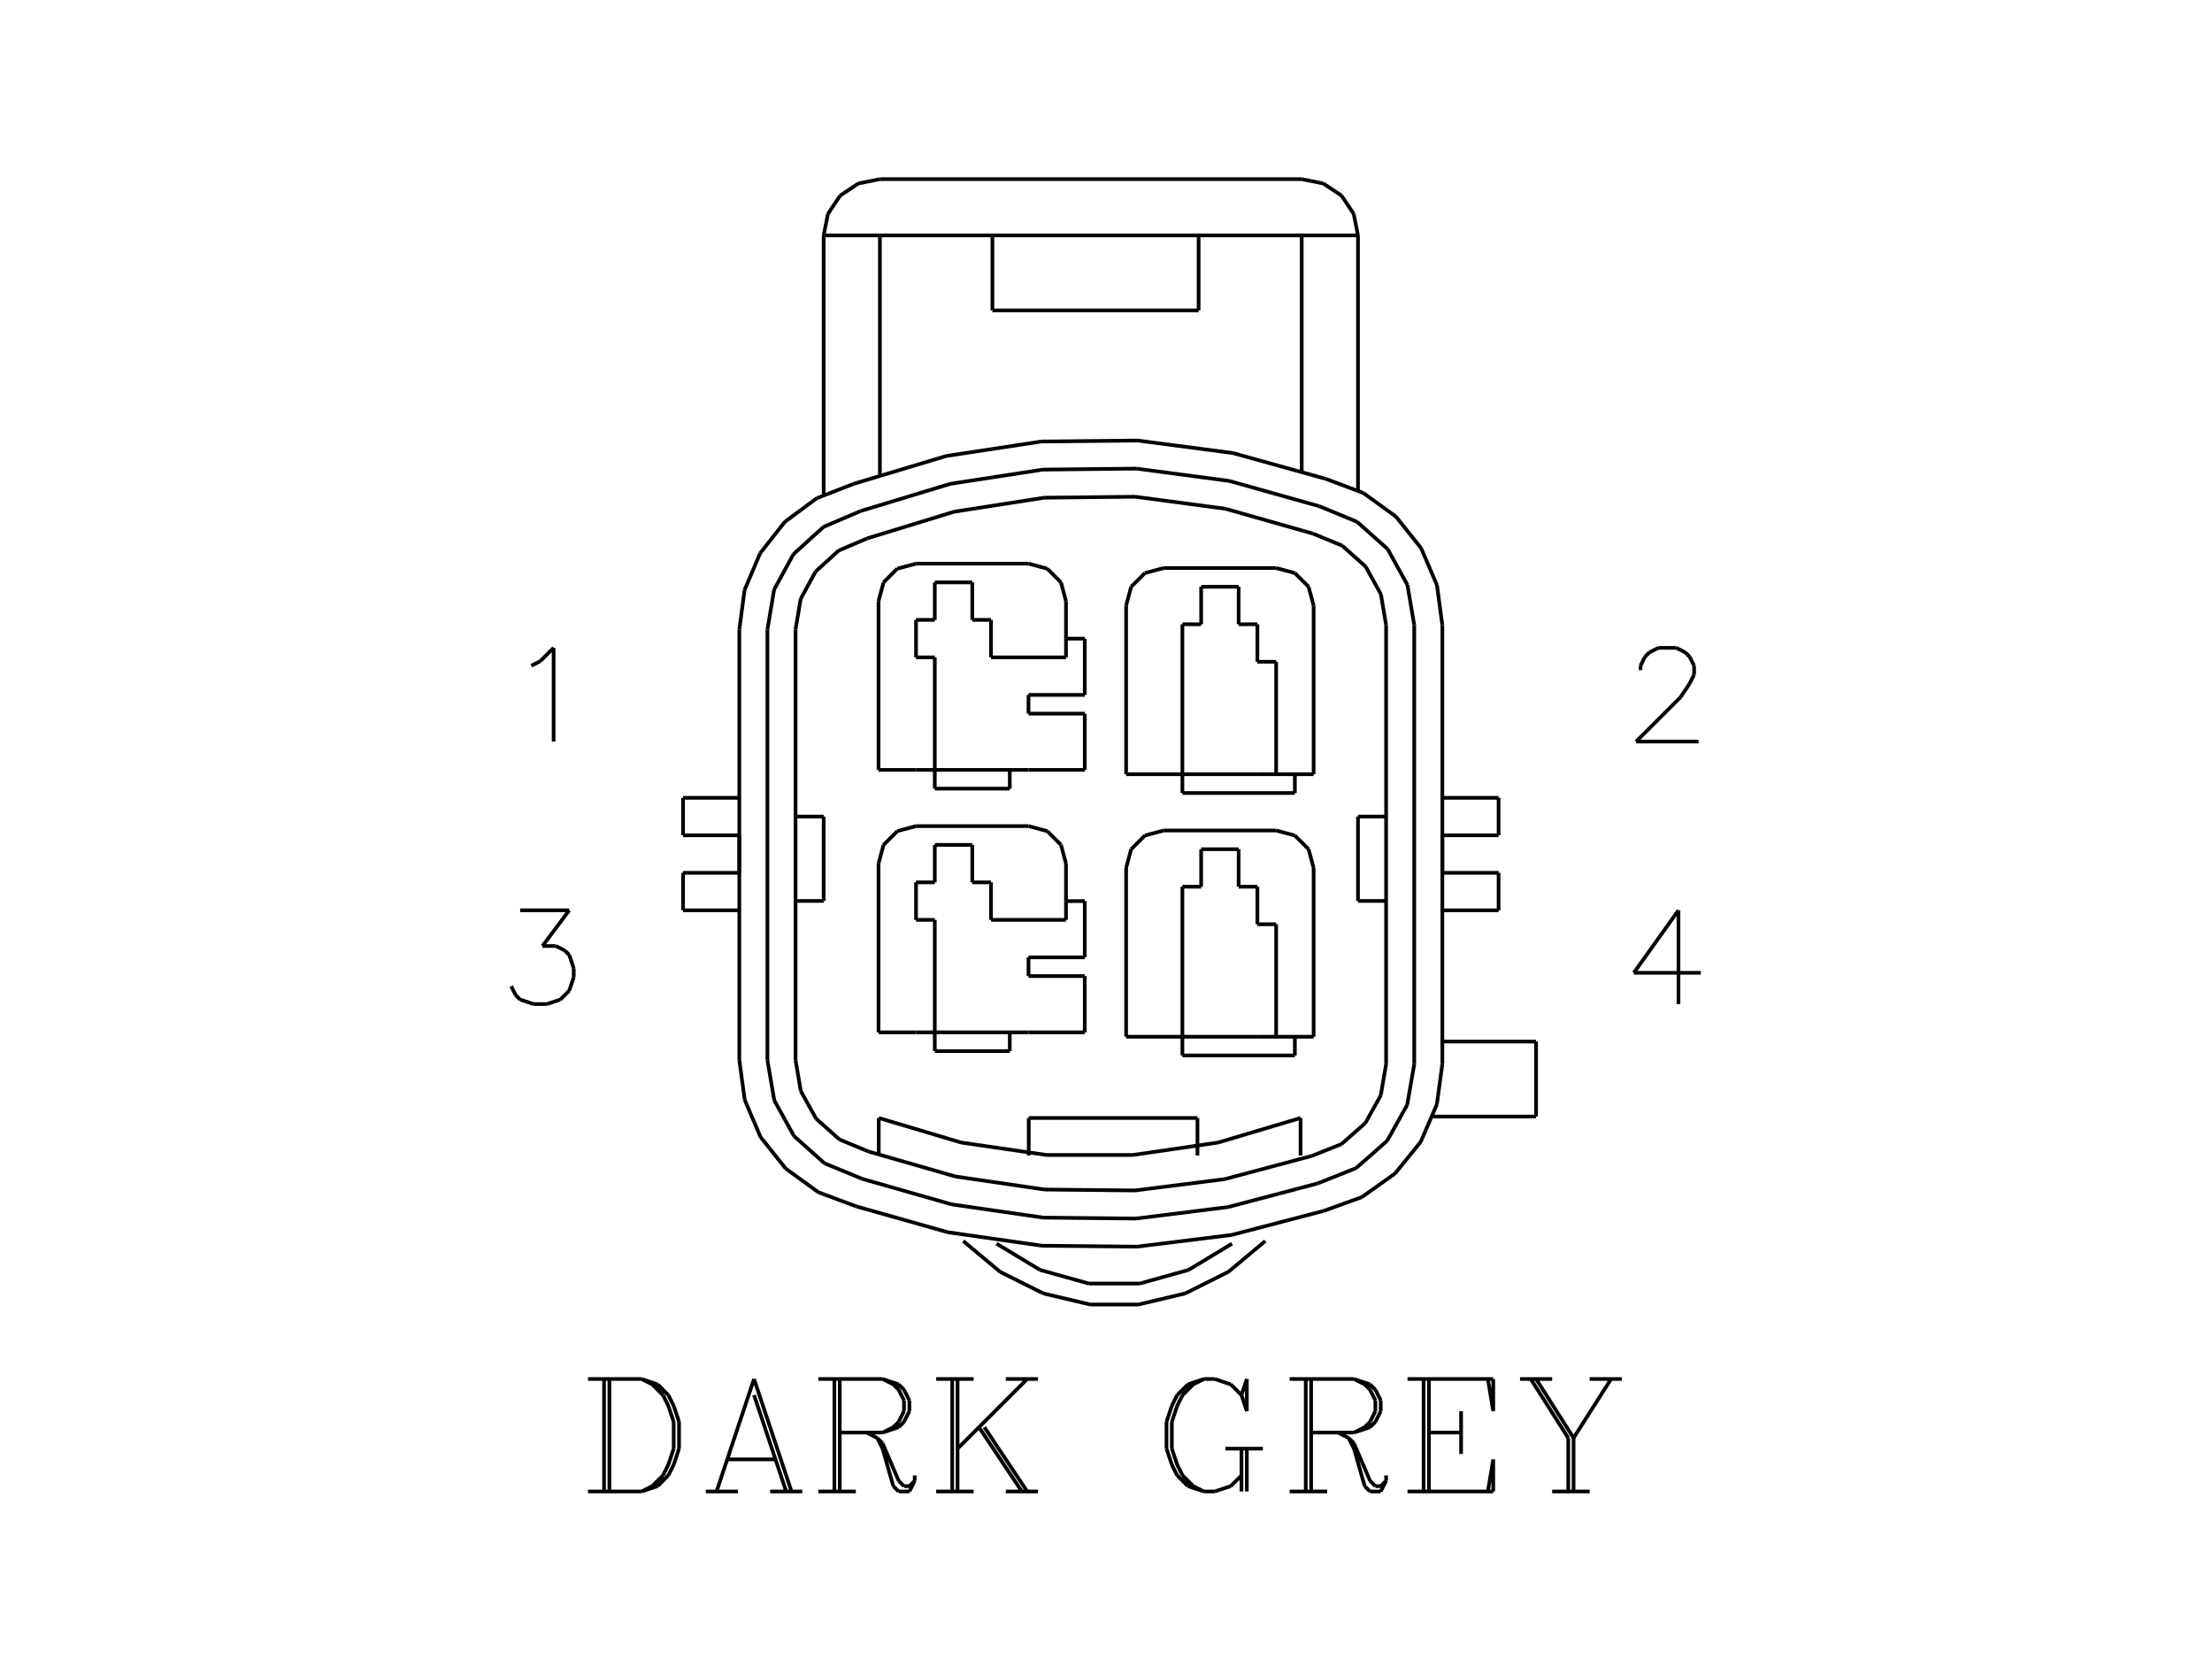 <?xml version="1.0" standalone="no"?><svg xmlns="http://www.w3.org/2000/svg" width="600.000" height="450.000" viewBox="0.0 0.0 600.000 450.000" version="1.1">
<title>Acme Converter - Post-processed with EDS-Designer: 14.44 (info@symca.com)</title>
<desc>Acme Converter - Post-processed with EDS-Designer: 14.44 (info@symca.com)</desc>
<g id="EDS_STYLE_GROUP" fill="none" stroke="black" stroke-width="1.0">
<g id="0" display="visible">
<path d="M305.46 281.21L305.46 235.44"/>
<path d="M315.64 225.27L346.15 225.27"/>
<path d="M356.32 235.44L356.32 281.21"/>
<path d="M325.81 230.35L335.98 230.35"/>
<path d="M335.98 230.35L335.98 240.52"/>
<path d="M335.98 240.52L341.06 240.52"/>
<path d="M341.06 240.52L341.06 250.7"/>
<path d="M341.06 250.7L346.15 250.7"/>
<path d="M346.15 250.7L346.15 281.21"/>
<path d="M325.81 230.35L325.81 240.52"/>
<path d="M325.81 240.52L320.72 240.52"/>
<path d="M320.72 240.52L320.72 281.21"/>
<path d="M320.72 281.21L305.46 281.21"/>
<path d="M341.06 281.21L356.32 281.21"/>
<path d="M315.64 225.27L310.55 226.63M310.55 226.63L306.83 230.35M306.83 230.35L305.46 235.44"/>
<path d="M356.32 235.44L354.95 230.35M354.95 230.35L351.23 226.63M351.23 226.63L346.15 225.27"/>
<path d="M320.72 281.21L341.06 281.21"/>
<path d="M351.23 281.21L351.23 286.29"/>
<path d="M351.23 286.29L320.72 286.29"/>
<path d="M320.72 286.29L320.72 281.21"/>
<path d="M305.46 210.01L305.46 164.25"/>
<path d="M315.64 154.08L346.15 154.08"/>
<path d="M356.32 164.25L356.32 210.01"/>
<path d="M325.81 159.16L335.98 159.16"/>
<path d="M335.98 159.16L335.98 169.33"/>
<path d="M335.98 169.33L341.06 169.33"/>
<path d="M341.06 169.33L341.06 179.5"/>
<path d="M341.06 179.5L346.15 179.5"/>
<path d="M346.15 179.5L346.15 210.01"/>
<path d="M325.81 159.16L325.81 169.33"/>
<path d="M325.81 169.33L320.72 169.33"/>
<path d="M320.72 169.33L320.72 210.01"/>
<path d="M320.72 210.01L305.46 210.01"/>
<path d="M341.06 210.01L356.32 210.01"/>
<path d="M315.64 154.08L310.55 155.44M310.55 155.44L306.83 159.16M306.83 159.16L305.46 164.25"/>
<path d="M356.32 164.25L354.95 159.16M354.95 159.16L351.23 155.44M351.23 155.44L346.15 154.08"/>
<path d="M320.72 210.01L341.06 210.01"/>
<path d="M351.23 210.01L351.23 215.1"/>
<path d="M351.23 215.1L320.72 215.1"/>
<path d="M320.72 215.1L320.72 210.01"/>
<path d="M356.19 144.76L332.43 138.01M332.43 138.01L307.96 134.74M307.96 134.74L283.26 135M283.26 135L258.86 138.79M258.86 138.79L235.24 146.03"/>
<path d="M238.36 313.42L238.36 303.25"/>
<path d="M352.77 313.42L352.77 303.25"/>
<path d="M238.36 303.25L260.75 309.92M260.75 309.92L283.88 313.29M283.88 313.29L307.25 313.29M307.25 313.29L330.38 309.92M330.38 309.92L352.77 303.25"/>
<path d="M279.04 313.42L279.04 303.25"/>
<path d="M279.04 303.25L324.81 303.25"/>
<path d="M324.81 303.25L324.81 313.42"/>
<path d="M215.79 170.74L215.79 287.55"/>
<path d="M375.98 288.66L375.98 169.55"/>
<path d="M391.23 282.52L416.66 282.52"/>
<path d="M416.66 282.52L416.66 302.86"/>
<path d="M391.23 216.41L406.49 216.41"/>
<path d="M406.49 216.41L406.49 226.58"/>
<path d="M406.49 226.58L391.23 226.58"/>
<path d="M391.23 236.75L406.49 236.75"/>
<path d="M406.49 236.75L406.49 246.92"/>
<path d="M406.49 246.92L391.23 246.92"/>
<path d="M200.54 216.41L185.28 216.41"/>
<path d="M185.28 216.41L185.28 226.58"/>
<path d="M185.28 226.58L200.54 226.58"/>
<path d="M200.54 236.75L185.28 236.75"/>
<path d="M185.28 236.75L185.28 246.92"/>
<path d="M185.28 246.92L200.54 246.92"/>
<path d="M416.66 302.86L388.68 302.86"/>
<path d="M391.23 226.58L391.23 236.75"/>
<path d="M200.54 226.58L200.54 236.75"/>
<path d="M223.42 134.16L223.42 63.85"/>
<path d="M238.67 48.59L353.09 48.59"/>
<path d="M368.35 63.85L368.35 132.97"/>
<path d="M238.67 128.7L238.67 63.85"/>
<path d="M223.42 63.85L368.35 63.85"/>
<path d="M353.09 63.85L353.09 127.71"/>
<path d="M269.19 63.85L269.19 84.19"/>
<path d="M269.19 84.19L325.12 84.19"/>
<path d="M325.12 84.19L325.12 63.85"/>
<path d="M238.67 48.59L232.84 49.76M232.84 49.76L227.89 53.06M227.89 53.06L224.58 58.01M224.58 58.01L223.42 63.85"/>
<path d="M368.35 63.85L367.19 58.01M367.19 58.01L363.88 53.06M363.88 53.06L358.93 49.76M358.93 49.76L353.09 48.59"/>
<path d="M235.6 312.35L259.14 319.12M259.14 319.12L283.38 322.66M283.38 322.66L307.88 322.91M307.88 322.91L332.18 319.84M332.18 319.84L355.85 313.53"/>
<path d="M163.85 404.56L163.85 374.05M165.3 374.05L165.3 404.56M159.49 374.05L174.02 374.05M174.02 374.05L178.38 375.51M178.38 375.51L181.28 378.41M181.28 378.41L182.74 381.32M182.74 381.32L184.19 385.68M184.19 385.68L184.19 392.94M184.19 392.94L182.74 397.3M182.74 397.3L181.28 400.21M181.28 400.21L178.38 403.11M178.38 403.11L174.02 404.56M174.02 404.56L159.49 404.56M174.02 374.05L176.93 375.51M176.93 375.51L179.83 378.41M179.83 378.41L181.28 381.32M181.28 381.32L182.74 385.68M182.74 385.68L182.74 392.94M182.74 392.94L181.28 397.3M181.28 397.3L179.83 400.21M179.83 400.21L176.93 403.11M176.93 403.11L174.02 404.56M204.53 374.05L194.36 404.56M204.53 374.05L214.7 404.56M204.53 378.41L213.25 404.56M197.27 395.85L210.34 395.85M191.45 404.56L200.17 404.56M208.89 404.56L217.61 404.56M226.32 404.56L226.32 374.05M227.78 374.05L227.78 404.56M221.97 374.05L239.4 374.05M239.4 374.05L243.76 375.51M243.76 375.51L245.21 376.96M245.21 376.96L246.67 379.86M246.67 379.86L246.67 382.77M246.67 382.77L245.21 385.68M245.21 385.68L243.76 387.13M243.76 387.13L239.4 388.58M239.4 388.58L227.78 388.58M239.4 374.05L242.31 375.51M242.31 375.51L243.76 376.96M243.76 376.96L245.21 379.86M245.21 379.86L245.21 382.77M245.21 382.77L243.76 385.68M243.76 385.68L242.31 387.13M242.31 387.13L239.4 388.58M221.97 404.56L232.14 404.56M235.04 388.58L237.95 390.04M237.95 390.04L239.4 391.49M239.4 391.49L243.76 401.66M243.76 401.66L245.21 403.11M245.21 403.11L246.67 403.11M246.67 403.11L248.12 401.66M237.95 390.04L239.4 392.94M239.4 392.94L242.31 403.11M242.31 403.11L243.76 404.56M243.76 404.56L246.67 404.56M246.67 404.56L248.12 401.66M248.12 401.66L248.12 400.21M258.29 404.56L258.29 374.05M259.74 374.05L259.74 404.56M278.63 374.05L259.74 392.94M267.01 387.13L278.63 404.56M265.55 387.13L277.18 404.56M253.93 374.05L264.1 374.05M272.82 374.05L281.54 374.05M253.93 404.56L264.1 404.56M272.82 404.56L281.54 404.56M336.75 378.41L338.2 382.77M338.2 382.77L338.2 374.05M338.2 374.05L336.75 378.41M336.75 378.41L333.84 375.51M333.84 375.51L329.48 374.05M329.48 374.05L326.58 374.05M326.58 374.05L322.22 375.51M322.22 375.51L319.31 378.41M319.31 378.41L317.86 381.32M317.86 381.32L316.41 385.68M316.41 385.68L316.41 392.94M316.41 392.94L317.86 397.3M317.86 397.3L319.31 400.21M319.31 400.21L322.22 403.11M322.22 403.11L326.58 404.56M326.58 404.56L329.48 404.56M329.48 404.56L333.84 403.11M333.84 403.11L336.75 400.21M326.58 374.05L323.67 375.51M323.67 375.51L320.77 378.41M320.77 378.41L319.31 381.32M319.31 381.32L317.86 385.68M317.86 385.68L317.86 392.94M317.86 392.94L319.31 397.3M319.31 397.3L320.77 400.21M320.77 400.21L323.67 403.11M323.67 403.11L326.58 404.56M336.75 392.94L336.75 404.56M338.2 392.94L338.2 404.56M332.39 392.94L342.56 392.94M354.18 404.56L354.18 374.05M355.64 374.05L355.64 404.56M349.82 374.05L367.26 374.05M367.26 374.05L371.62 375.51M371.62 375.51L373.07 376.96M373.07 376.96L374.52 379.86M374.52 379.86L374.52 382.77M374.52 382.77L373.07 385.68M373.07 385.68L371.62 387.13M371.62 387.13L367.26 388.58M367.26 388.58L355.64 388.58M367.26 374.05L370.17 375.51M370.17 375.51L371.62 376.96M371.62 376.96L373.07 379.86M373.07 379.86L373.07 382.77M373.07 382.77L371.62 385.68M371.62 385.68L370.17 387.13M370.17 387.13L367.26 388.58M349.82 404.56L360 404.56M362.9 388.58L365.81 390.04M365.81 390.04L367.26 391.49M367.26 391.49L371.62 401.66M371.62 401.66L373.07 403.11M373.07 403.11L374.52 403.11M374.52 403.11L375.98 401.66M365.81 390.04L367.26 392.94M367.26 392.94L370.17 403.11M370.17 403.11L371.62 404.56M371.62 404.56L374.52 404.56M374.52 404.56L375.98 401.66M375.98 401.66L375.98 400.21M386.15 404.56L386.15 374.05M387.6 374.05L387.6 404.56M396.32 382.77L396.32 394.39M381.79 374.05L405.04 374.05M405.04 374.05L405.04 382.77M405.04 382.77L403.58 374.05M387.6 388.58L396.32 388.58M381.79 404.56L405.04 404.56M405.04 404.56L405.04 395.85M405.04 395.85L403.58 404.56M415.21 374.05L425.38 390.04M425.38 390.04L425.38 404.56M416.66 374.05L426.83 390.04M426.83 390.04L426.83 404.56M437 374.05L426.83 390.04M412.3 374.05L421.02 374.05M431.19 374.05L439.91 374.05M421.02 404.56L431.19 404.56"/>
<path d="M248.47 280.02L278.98 280.02"/>
<path d="M238.3 280.02L238.3 234.25"/>
<path d="M248.47 224.08L278.98 224.08"/>
<path d="M289.15 234.25L289.15 244.42"/>
<path d="M289.15 244.42L294.24 244.42"/>
<path d="M294.24 244.42L294.24 259.68"/>
<path d="M294.24 259.68L278.98 259.68"/>
<path d="M278.98 259.68L278.98 264.76"/>
<path d="M278.98 264.76L294.24 264.76"/>
<path d="M294.24 264.76L294.24 280.02"/>
<path d="M294.24 280.02L278.98 280.02"/>
<path d="M248.47 280.02L238.3 280.02"/>
<path d="M248.47 224.08L243.39 225.44M243.39 225.44L239.66 229.17M239.66 229.17L238.3 234.25"/>
<path d="M289.15 234.25L287.79 229.17M287.79 229.17L284.07 225.44M284.07 225.44L278.98 224.08"/>
<path d="M253.56 280.02L253.56 249.51"/>
<path d="M253.56 249.51L248.47 249.51"/>
<path d="M248.47 249.51L248.47 239.34"/>
<path d="M248.47 239.34L253.56 239.34"/>
<path d="M253.56 239.34L253.56 229.17"/>
<path d="M253.56 229.17L263.73 229.17"/>
<path d="M263.73 229.17L263.73 239.34"/>
<path d="M263.73 239.34L268.81 239.34"/>
<path d="M268.81 239.34L268.81 249.51"/>
<path d="M268.81 249.51L289.15 249.51"/>
<path d="M289.15 249.51L289.15 244.42"/>
<path d="M253.56 280.02L253.56 285.11"/>
<path d="M253.56 285.11L273.9 285.11"/>
<path d="M273.9 285.11L273.9 280.02"/>
<path d="M248.47 208.83L278.98 208.83"/>
<path d="M238.3 208.83L238.3 163.06"/>
<path d="M248.47 152.89L278.98 152.89"/>
<path d="M289.15 163.06L289.15 173.23"/>
<path d="M289.15 173.23L294.24 173.23"/>
<path d="M294.24 173.23L294.24 188.49"/>
<path d="M294.24 188.49L278.98 188.49"/>
<path d="M278.98 188.49L278.98 193.57"/>
<path d="M278.98 193.57L294.24 193.57"/>
<path d="M294.24 193.57L294.24 208.83"/>
<path d="M294.24 208.83L278.98 208.83"/>
<path d="M248.47 208.83L238.3 208.83"/>
<path d="M248.47 152.89L243.39 154.25M243.39 154.25L239.66 157.97M239.66 157.97L238.3 163.06"/>
<path d="M289.15 163.06L287.79 157.97M287.79 157.97L284.07 154.25M284.07 154.25L278.98 152.89"/>
<path d="M253.56 208.83L253.56 178.31"/>
<path d="M253.56 178.31L248.47 178.31"/>
<path d="M248.47 178.31L248.47 168.14"/>
<path d="M248.47 168.14L253.56 168.14"/>
<path d="M253.56 168.14L253.56 157.97"/>
<path d="M253.56 157.97L263.73 157.97"/>
<path d="M263.73 157.97L263.73 168.14"/>
<path d="M263.73 168.14L268.81 168.14"/>
<path d="M268.81 168.14L268.81 178.31"/>
<path d="M268.81 178.31L289.15 178.31"/>
<path d="M289.15 178.31L289.15 173.23"/>
<path d="M253.56 208.83L253.56 213.91"/>
<path d="M253.56 213.91L273.9 213.91"/>
<path d="M273.9 213.91L273.9 208.83"/>
<path d="M144.11 180.57L146.53 179.36M146.53 179.36L150.17 175.73M150.17 175.73L150.17 201.15"/>
<path d="M444.99 181.78L444.99 180.57M444.99 180.57L446.2 178.15M446.2 178.15L447.41 176.94M447.41 176.94L449.84 175.73M449.84 175.73L454.68 175.73M454.68 175.73L457.1 176.94M457.1 176.94L458.31 178.15M458.31 178.15L459.52 180.57M459.52 180.57L459.52 182.99M459.52 182.99L458.31 185.41M458.31 185.41L455.89 189.05M455.89 189.05L443.78 201.15M443.78 201.15L460.73 201.15"/>
<path d="M141.09 246.92L154.4 246.92M154.4 246.92L147.14 256.61M147.14 256.61L150.77 256.61M150.77 256.61L153.19 257.82M153.19 257.82L154.4 259.03M154.4 259.03L155.62 262.66M155.62 262.66L155.62 265.08M155.62 265.08L154.4 268.71M154.4 268.71L151.98 271.14M151.98 271.14L148.35 272.35M148.35 272.35L144.72 272.35M144.72 272.35L141.09 271.14M141.09 271.14L139.88 269.93M139.88 269.93L138.66 267.5"/>
<path d="M455.28 246.92L443.18 263.87M443.18 263.87L461.34 263.87M455.28 246.92L455.28 272.35"/>
<path d="M261.27 336.62L271.3 345M271.3 345L282.99 350.84M282.99 350.84L295.71 353.85M295.71 353.85L308.78 353.85M308.78 353.85L321.49 350.84M321.49 350.84L333.18 345M333.18 345L343.21 336.62"/>
<path d="M270.3 337.34L282.09 344.46M282.09 344.46L295.35 348.16M295.35 348.16L309.13 348.16M309.13 348.16L322.4 344.46M322.4 344.46L334.19 337.34"/>
<path d="M375.98 169.55L374.55 161.15M374.55 161.15L370.43 153.69M370.43 153.69L364.07 148.01M364.07 148.01L356.19 144.76"/>
<path d="M355.85 313.53L363.85 310.34M363.85 310.34L370.32 304.66M370.32 304.66L374.52 297.15M374.52 297.15L375.98 288.66"/>
<path d="M357.88 137.32L333.43 130.45M333.43 130.45L308.26 127.11M308.26 127.11L282.86 127.38M282.86 127.38L257.76 131.24M257.76 131.24L233.45 138.61"/>
<path d="M383.61 169.55L381.75 158.63M381.75 158.63L376.39 148.93M376.39 148.93L368.12 141.55M368.12 141.55L357.88 137.32"/>
<path d="M383.61 288.66L383.61 169.55"/>
<path d="M357.45 320.99L367.84 316.84M367.84 316.84L376.25 309.46M376.25 309.46L381.71 299.69M381.71 299.69L383.61 288.66"/>
<path d="M233.92 319.78L258.11 326.68M258.11 326.68L283.01 330.28M283.01 330.28L308.16 330.53M308.16 330.53L333.12 327.41M333.12 327.41L357.45 320.99"/>
<path d="M235.24 146.03L227.49 149.34M227.49 149.34L221.24 155.02M221.24 155.02L217.19 162.42M217.19 162.42L215.79 170.74"/>
<path d="M215.79 287.55L217.22 295.95M217.22 295.95L221.35 303.42M221.35 303.42L227.72 309.09M227.72 309.09L235.6 312.35"/>
<path d="M233.45 138.61L223.37 142.93M223.37 142.93L215.24 150.3M215.24 150.3L209.98 159.93M209.98 159.93L208.16 170.74"/>
<path d="M208.16 170.74L208.16 287.55"/>
<path d="M208.16 287.55L210.02 298.48M210.02 298.48L215.39 308.18M215.39 308.18L223.67 315.56M223.67 315.56L233.92 319.78"/>
<path d="M231.66 131.2L221.58 135.12M221.58 135.12L212.88 141.55M212.88 141.55L206.19 150.06M206.19 150.06L201.97 160.02M201.97 160.02L200.54 170.74"/>
<path d="M200.54 170.74L200.54 287.55"/>
<path d="M200.54 287.55L202.01 298.38M202.01 298.38L206.31 308.44M206.31 308.44L213.13 316.98M213.13 316.98L221.99 323.4M221.99 323.4L232.23 327.22"/>
<path d="M232.23 327.22L257.08 334.24M257.08 334.24L282.63 337.9M282.63 337.9L308.44 338.15M308.44 338.15L334.06 334.98M334.06 334.98L359.04 328.45"/>
<path d="M359.04 328.45L369.42 324.71M369.42 324.71L378.41 318.31M378.41 318.31L385.36 309.73M385.36 309.73L389.74 299.6M389.74 299.6L391.23 288.66"/>
<path d="M391.23 288.66L391.23 169.55"/>
<path d="M391.23 169.55L389.77 158.72M389.77 158.72L385.47 148.68M385.47 148.68L378.65 140.13M378.65 140.13L369.81 133.72M369.81 133.72L359.58 129.88"/>
<path d="M359.58 129.88L334.43 122.89M334.43 122.89L308.56 119.49M308.56 119.49L282.46 119.76M282.46 119.76L256.66 123.69M256.66 123.69L231.66 131.2"/>
<path d="M215.79 221.49L223.42 221.49"/>
<path d="M223.42 221.49L223.42 244.38"/>
<path d="M223.42 244.38L215.79 244.38"/>
<path d="M375.98 221.49L368.35 221.49"/>
<path d="M368.35 221.49L368.35 244.38"/>
<path d="M368.35 244.38L375.98 244.38"/>
</g>
</g>
</svg>
